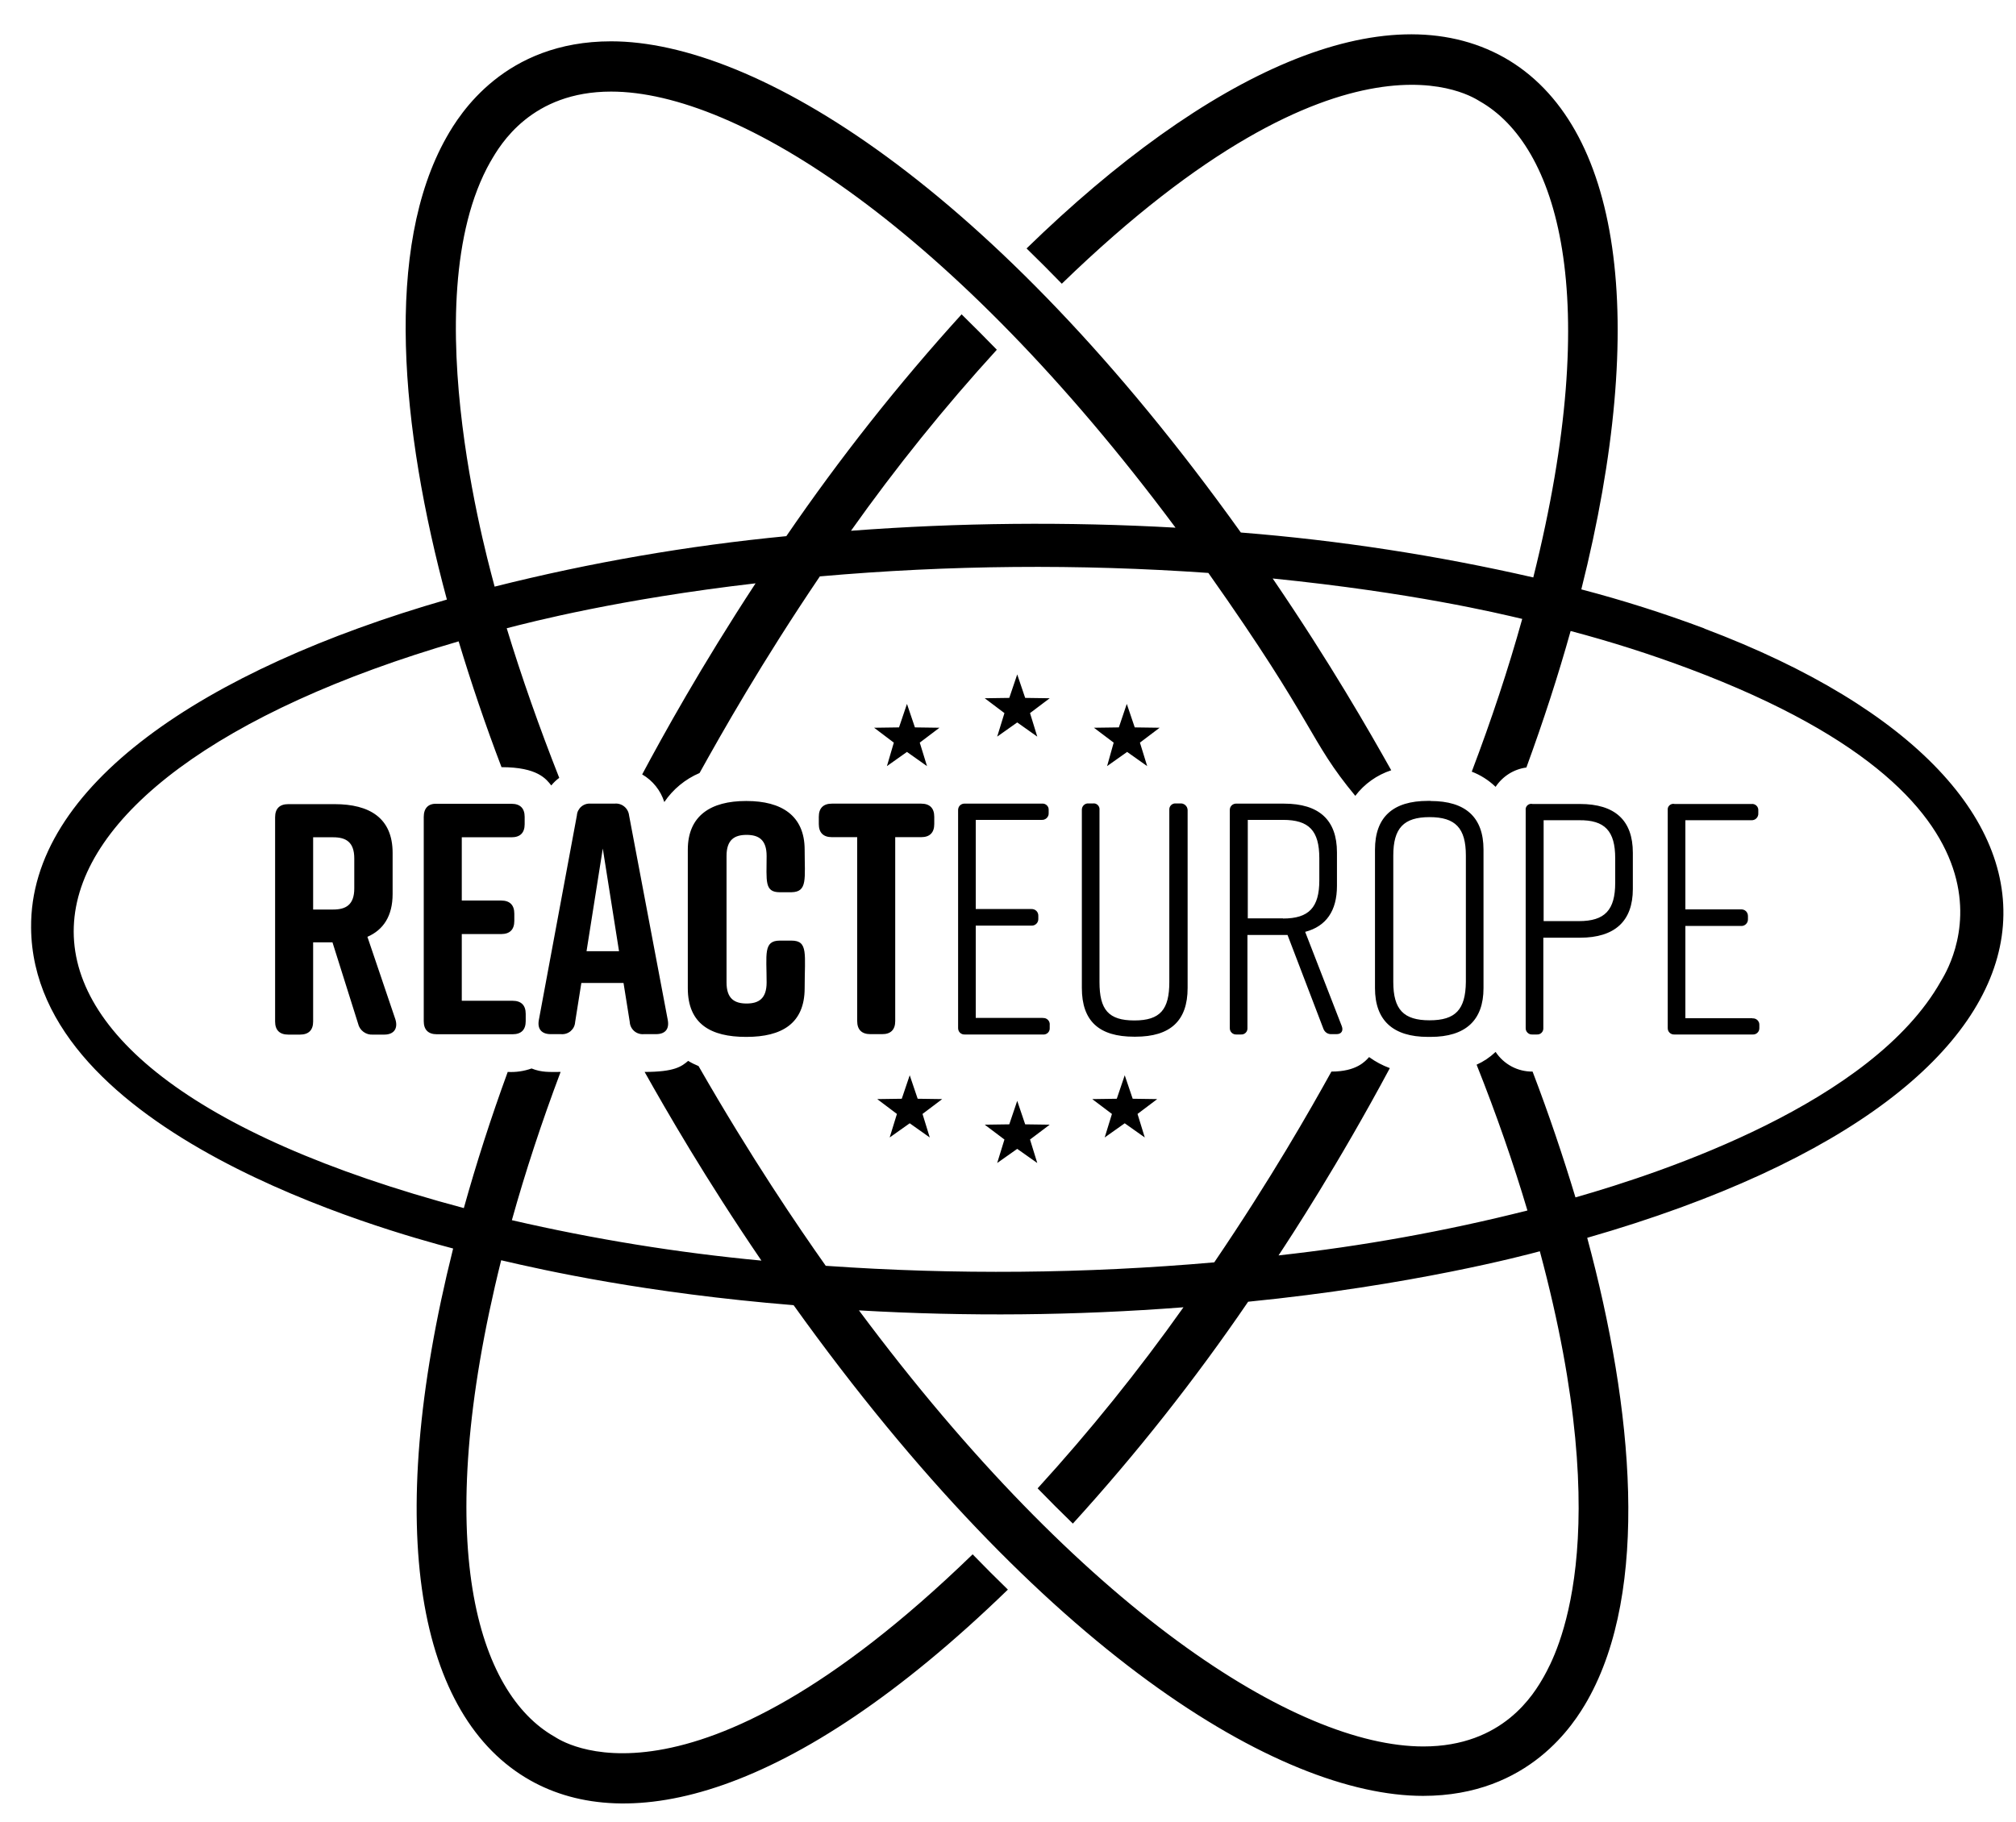 <svg width="52" height="47" viewBox="0 0 52 47" fill="none" xmlns="http://www.w3.org/2000/svg">
<g clip-path="url(#clip0_201_6567)">
<path d="M22.877 19.766L23.394 19.4L23.911 19.766L23.724 19.16L24.232 18.776L23.599 18.767L23.394 18.161L23.189 18.767L22.547 18.776L23.055 19.16L22.877 19.766ZM28.556 19.766L29.073 19.4L29.59 19.766L29.403 19.16L29.911 18.776L29.269 18.767L29.064 18.161L28.859 18.767L28.217 18.776L28.726 19.16L28.556 19.766ZM20.416 24.268H20.113C19.685 24.268 19.774 24.625 19.774 25.347C19.774 25.766 19.569 25.891 19.257 25.891C18.945 25.891 18.74 25.766 18.74 25.347V22.084C18.74 21.665 18.945 21.54 19.257 21.54C19.569 21.54 19.774 21.665 19.774 22.084C19.774 22.726 19.712 23.02 20.113 23.02H20.416C20.835 23.011 20.755 22.672 20.755 21.924C20.755 21.041 20.157 20.666 19.257 20.666H19.239C18.339 20.666 17.741 21.041 17.741 21.924V25.495C17.741 26.422 18.339 26.752 19.239 26.752H19.257C20.157 26.752 20.755 26.413 20.755 25.495C20.755 24.616 20.853 24.268 20.416 24.268ZM13.221 25.82H11.911V24.099H12.927C13.15 24.099 13.266 23.983 13.266 23.76V23.573C13.266 23.35 13.15 23.234 12.927 23.234H11.911V21.602H13.194C13.417 21.602 13.533 21.487 13.533 21.264V21.076C13.533 20.854 13.417 20.738 13.194 20.738H11.26C11.046 20.729 10.93 20.854 10.93 21.076V26.346C10.93 26.569 11.046 26.684 11.269 26.684H13.221C13.444 26.684 13.56 26.569 13.56 26.346V26.158C13.56 25.936 13.444 25.82 13.221 25.82ZM9.477 24.17C9.887 23.992 10.127 23.635 10.127 23.065V22.004C10.127 21.103 9.53 20.747 8.63 20.747H7.435C7.212 20.747 7.096 20.863 7.096 21.085V26.355C7.096 26.577 7.212 26.693 7.435 26.693H7.738C7.961 26.693 8.077 26.577 8.077 26.355V24.313H8.576L9.236 26.408C9.255 26.494 9.304 26.57 9.375 26.622C9.445 26.674 9.532 26.7 9.619 26.693H9.913C10.163 26.693 10.27 26.533 10.199 26.301L9.477 24.17ZM9.138 22.922C9.138 23.35 8.915 23.466 8.594 23.466H8.077V21.602H8.594C8.915 21.602 9.138 21.718 9.138 22.146V22.922ZM16.226 21.037C16.221 20.993 16.208 20.95 16.186 20.91C16.165 20.871 16.136 20.836 16.101 20.808C16.067 20.78 16.027 20.759 15.984 20.746C15.941 20.733 15.896 20.729 15.851 20.734H15.236C15.193 20.73 15.149 20.735 15.107 20.748C15.066 20.761 15.027 20.783 14.994 20.811C14.961 20.839 14.934 20.874 14.914 20.913C14.894 20.951 14.883 20.994 14.88 21.037L13.899 26.315C13.854 26.556 13.979 26.681 14.202 26.681H14.469C14.514 26.685 14.559 26.681 14.602 26.667C14.645 26.654 14.684 26.632 14.719 26.603C14.753 26.573 14.781 26.538 14.801 26.498C14.821 26.457 14.832 26.414 14.835 26.369L14.995 25.361H16.083L16.244 26.369C16.246 26.414 16.258 26.457 16.278 26.498C16.298 26.538 16.326 26.573 16.36 26.603C16.394 26.632 16.434 26.654 16.477 26.667C16.519 26.681 16.564 26.685 16.609 26.681H16.921C17.153 26.681 17.269 26.556 17.224 26.315L16.226 21.037ZM15.129 24.541L15.548 21.893L15.967 24.541H15.129ZM23.091 26.342V21.599H23.759C23.982 21.599 24.098 21.483 24.098 21.26V21.073C24.098 20.85 23.982 20.734 23.759 20.734H21.459C21.236 20.734 21.12 20.85 21.12 21.073V21.26C21.12 21.483 21.236 21.599 21.459 21.599H22.11V26.342C22.11 26.565 22.226 26.681 22.449 26.681H22.752C22.975 26.684 23.091 26.565 23.091 26.346V26.342ZM45.202 26.271H43.472V23.89H44.907C44.931 23.892 44.955 23.888 44.977 23.88C44.999 23.871 45.02 23.858 45.037 23.841C45.053 23.824 45.066 23.804 45.075 23.782C45.083 23.76 45.087 23.736 45.086 23.712V23.641C45.087 23.617 45.083 23.593 45.075 23.571C45.066 23.548 45.053 23.528 45.037 23.511C45.02 23.494 44.999 23.481 44.977 23.473C44.955 23.465 44.931 23.461 44.907 23.462H43.472V21.162H45.175C45.199 21.163 45.222 21.16 45.245 21.151C45.267 21.143 45.287 21.13 45.304 21.113C45.321 21.096 45.334 21.076 45.342 21.054C45.351 21.031 45.355 21.008 45.353 20.984V20.912C45.355 20.889 45.352 20.865 45.343 20.843C45.335 20.821 45.322 20.801 45.304 20.785C45.287 20.769 45.267 20.757 45.244 20.749C45.222 20.742 45.198 20.74 45.175 20.743H43.196C43.172 20.737 43.148 20.737 43.126 20.743C43.102 20.749 43.081 20.76 43.064 20.776C43.046 20.792 43.032 20.811 43.024 20.834C43.016 20.856 43.014 20.88 43.017 20.904V26.52C43.016 26.544 43.02 26.567 43.028 26.589C43.037 26.611 43.05 26.63 43.067 26.646C43.084 26.662 43.104 26.675 43.127 26.682C43.149 26.69 43.172 26.692 43.196 26.69H45.202C45.225 26.692 45.248 26.69 45.27 26.682C45.293 26.675 45.313 26.662 45.33 26.646C45.347 26.63 45.36 26.611 45.369 26.589C45.377 26.567 45.381 26.544 45.38 26.52V26.449C45.382 26.425 45.378 26.402 45.37 26.379C45.361 26.357 45.348 26.337 45.331 26.32C45.314 26.304 45.294 26.291 45.271 26.283C45.249 26.275 45.225 26.272 45.202 26.274V26.271ZM36.901 20.663H36.83C35.929 20.663 35.466 21.082 35.466 21.92V25.495C35.466 26.324 35.929 26.752 36.83 26.752H36.901C37.802 26.752 38.265 26.324 38.265 25.495V21.92C38.265 21.085 37.802 20.666 36.901 20.666V20.663ZM37.81 25.335C37.802 26.048 37.543 26.324 36.874 26.324C36.206 26.324 35.938 26.048 35.938 25.335V22.072C35.938 21.367 36.206 21.082 36.874 21.082C37.543 21.082 37.81 21.367 37.81 22.072V25.335ZM33.665 24.042C34.209 23.899 34.485 23.498 34.485 22.856V21.991C34.485 21.153 34.021 20.734 33.121 20.734H31.899C31.876 20.732 31.853 20.734 31.831 20.742C31.808 20.749 31.788 20.762 31.771 20.778C31.754 20.794 31.741 20.813 31.732 20.835C31.724 20.857 31.72 20.88 31.721 20.904V26.52C31.72 26.544 31.724 26.567 31.732 26.589C31.741 26.611 31.754 26.63 31.771 26.646C31.788 26.662 31.808 26.675 31.831 26.682C31.853 26.69 31.876 26.692 31.899 26.69H32.006C32.029 26.692 32.052 26.689 32.074 26.681C32.095 26.674 32.115 26.661 32.131 26.645C32.147 26.629 32.16 26.609 32.167 26.588C32.175 26.566 32.178 26.543 32.176 26.52V24.122H33.21L34.137 26.547C34.153 26.588 34.181 26.623 34.218 26.648C34.255 26.672 34.298 26.683 34.342 26.681H34.476C34.601 26.681 34.654 26.592 34.61 26.476L33.665 24.042ZM33.094 23.694H32.185V21.153H33.094C33.763 21.153 34.03 21.43 34.03 22.143V22.713C34.03 23.412 33.763 23.698 33.094 23.698V23.694ZM40.753 20.743H39.531C39.508 20.737 39.484 20.737 39.461 20.743C39.438 20.749 39.417 20.76 39.399 20.776C39.382 20.792 39.368 20.811 39.36 20.834C39.352 20.856 39.349 20.88 39.353 20.904V26.52C39.352 26.544 39.355 26.567 39.364 26.589C39.373 26.611 39.386 26.63 39.403 26.646C39.42 26.662 39.44 26.675 39.462 26.682C39.484 26.69 39.508 26.692 39.531 26.69H39.638C39.661 26.692 39.684 26.689 39.706 26.681C39.727 26.674 39.747 26.661 39.763 26.645C39.779 26.629 39.791 26.609 39.799 26.588C39.807 26.566 39.81 26.543 39.808 26.52V24.193H40.753C41.653 24.193 42.117 23.765 42.117 22.936V22C42.117 21.162 41.653 20.743 40.753 20.743ZM41.662 22.776C41.662 23.48 41.395 23.765 40.726 23.765H39.816V21.162H40.726C41.395 21.153 41.662 21.439 41.662 22.143V22.776ZM23.67 28.348L23.465 27.742L23.26 28.348L22.627 28.357L23.135 28.74L22.948 29.347L23.465 28.981L23.982 29.347L23.795 28.74L24.303 28.357L23.67 28.348ZM43.962 16.214C42.922 15.824 41.863 15.488 40.788 15.206C42.536 8.252 41.822 3.197 38.8 1.485C35.724 -0.241 31.142 1.869 26.479 6.41C26.782 6.705 27.085 7.008 27.388 7.32C34.743 0.187 38.051 2.55 38.167 2.612C40.164 3.745 41.377 7.587 39.549 14.898C37.066 14.329 34.545 13.941 32.006 13.739C25.596 4.779 19.471 1.066 15.762 1.066C13.016 1.066 11.857 2.939 11.518 3.539C9.905 6.392 10.332 11.046 11.527 15.469C5.242 17.278 0.766 20.292 0.802 23.938C0.846 29.252 10.003 31.766 11.688 32.212C9.86 39.514 10.787 44.302 13.676 45.933C16.172 47.342 20.372 46.468 25.997 41.012C25.694 40.718 25.391 40.414 25.088 40.102C17.733 47.235 14.416 44.872 14.309 44.81C12.321 43.687 11.099 39.853 12.927 32.515C14.033 32.774 16.654 33.362 20.47 33.674C26.88 42.626 33.005 46.334 36.705 46.334C39.451 46.334 40.61 44.462 40.949 43.865C42.554 41.021 42.135 36.367 40.94 31.936C54.518 28.031 54.866 20.328 43.962 16.218V16.214ZM12.651 4.172C12.909 3.718 13.711 2.363 15.762 2.363C19.043 2.363 24.571 5.893 30.321 13.614C27.532 13.457 24.735 13.484 21.95 13.694C23.107 12.062 24.363 10.501 25.712 9.023C25.409 8.711 25.106 8.407 24.803 8.11C23.167 9.912 21.657 11.825 20.282 13.833C17.745 14.078 15.23 14.513 12.758 15.135C12.74 15.01 10.591 7.806 12.651 4.169V4.172ZM39.825 43.25C39.567 43.704 38.773 45.059 36.714 45.059C33.442 45.059 27.914 41.547 22.155 33.808C24.944 33.97 27.741 33.943 30.526 33.728C29.369 35.361 28.113 36.921 26.764 38.4C27.067 38.712 27.37 39.015 27.673 39.309C29.311 37.508 30.822 35.596 32.194 33.585C36.411 33.166 39.353 32.382 39.718 32.283C41.742 39.808 40.12 42.715 39.825 43.25ZM40.637 30.893C40.316 29.832 39.95 28.744 39.531 27.647C39.342 27.649 39.156 27.604 38.989 27.515C38.823 27.426 38.681 27.297 38.577 27.139L38.568 27.148C38.427 27.281 38.264 27.39 38.087 27.469C38.595 28.744 39.032 30.001 39.398 31.231C37.287 31.764 35.142 32.151 32.978 32.39C33.29 31.918 34.512 30.055 35.849 27.558C35.658 27.488 35.478 27.392 35.314 27.273C35.216 27.38 34.993 27.647 34.342 27.647C33.789 28.646 32.791 30.402 31.32 32.569C27.987 32.862 24.636 32.892 21.299 32.658C20.594 31.659 19.382 29.885 18.018 27.505C17.925 27.467 17.836 27.423 17.75 27.371C17.581 27.514 17.403 27.656 16.627 27.656C17.189 28.655 18.187 30.393 19.64 32.524C17.474 32.32 15.323 31.971 13.203 31.481C13.551 30.233 13.97 28.958 14.46 27.656C14.175 27.656 13.979 27.674 13.711 27.567C13.514 27.637 13.305 27.668 13.096 27.656C12.659 28.851 12.285 30.019 11.964 31.169C-2.292 27.367 -0.545 20.146 11.83 16.547C12.151 17.608 12.517 18.696 12.936 19.793C13.863 19.793 14.086 20.096 14.22 20.265C14.279 20.191 14.348 20.125 14.425 20.069C13.908 18.758 13.453 17.466 13.07 16.209C13.694 16.048 15.958 15.46 19.489 15.05C18.071 17.216 17.108 18.963 16.564 19.98C16.837 20.139 17.04 20.393 17.135 20.693C17.36 20.361 17.676 20.101 18.044 19.944C18.624 18.901 19.64 17.1 21.147 14.871C24.48 14.577 27.831 14.547 31.168 14.782C33.977 18.758 33.745 19.07 34.958 20.533C35.192 20.224 35.516 19.994 35.885 19.873C35.314 18.857 34.316 17.109 32.827 14.925C36.429 15.29 38.622 15.816 39.264 15.968C38.907 17.252 38.47 18.571 37.962 19.909C38.187 19.995 38.393 20.126 38.568 20.292L38.577 20.301C38.666 20.166 38.783 20.052 38.92 19.965C39.057 19.879 39.211 19.823 39.371 19.802C39.808 18.607 40.191 17.43 40.512 16.28C41.553 16.555 42.58 16.882 43.588 17.261C53.047 20.818 50.185 25.097 50.06 25.32C48.295 28.45 42.919 30.242 40.637 30.893ZM30.437 20.729H30.33C30.308 20.727 30.285 20.729 30.263 20.737C30.241 20.745 30.222 20.757 30.206 20.773C30.189 20.79 30.177 20.809 30.169 20.831C30.162 20.852 30.159 20.875 30.161 20.898V25.338C30.161 26.043 29.929 26.328 29.26 26.328C28.592 26.328 28.36 26.051 28.36 25.338V20.898C28.363 20.875 28.361 20.852 28.353 20.83C28.346 20.808 28.334 20.788 28.317 20.772C28.301 20.755 28.281 20.743 28.259 20.735C28.237 20.728 28.213 20.726 28.191 20.729H28.084C28.06 20.726 28.037 20.729 28.015 20.736C27.992 20.744 27.972 20.756 27.955 20.772C27.938 20.788 27.925 20.808 27.916 20.83C27.908 20.851 27.904 20.875 27.905 20.898V25.49C27.905 26.346 28.351 26.747 29.252 26.747H29.287C30.188 26.747 30.633 26.337 30.633 25.49V20.898C30.632 20.874 30.626 20.85 30.616 20.828C30.605 20.806 30.59 20.787 30.572 20.771C30.553 20.755 30.532 20.743 30.509 20.736C30.486 20.729 30.461 20.726 30.437 20.729ZM29.216 28.348L29.011 27.742L28.806 28.348L28.173 28.357L28.681 28.74L28.494 29.347L29.011 28.981L29.528 29.347L29.341 28.74L29.849 28.357L29.216 28.348ZM26.443 29.008L26.238 28.402L26.033 29.008L25.4 29.017L25.908 29.4L25.721 30.006L26.238 29.641L26.755 30.006L26.568 29.4L27.076 29.017L26.443 29.008ZM26.898 26.262H25.168V23.881H26.604C26.627 23.883 26.651 23.879 26.673 23.871C26.696 23.862 26.716 23.849 26.733 23.832C26.75 23.815 26.763 23.795 26.771 23.773C26.78 23.751 26.783 23.727 26.782 23.703V23.632C26.783 23.608 26.78 23.584 26.771 23.562C26.763 23.54 26.75 23.519 26.733 23.502C26.716 23.486 26.696 23.473 26.673 23.464C26.651 23.456 26.627 23.452 26.604 23.453H25.168V21.153H26.871C26.895 21.155 26.919 21.151 26.941 21.142C26.963 21.134 26.983 21.121 27 21.104C27.017 21.087 27.03 21.067 27.039 21.045C27.047 21.023 27.051 20.999 27.049 20.975V20.904C27.051 20.88 27.048 20.856 27.04 20.834C27.031 20.812 27.018 20.792 27.001 20.776C26.984 20.76 26.963 20.748 26.941 20.74C26.918 20.733 26.894 20.731 26.871 20.734H24.892C24.869 20.732 24.845 20.734 24.823 20.742C24.801 20.749 24.78 20.762 24.763 20.778C24.746 20.794 24.733 20.813 24.725 20.835C24.716 20.857 24.712 20.88 24.713 20.904V26.52C24.712 26.544 24.716 26.567 24.725 26.589C24.733 26.611 24.746 26.63 24.763 26.646C24.78 26.662 24.801 26.675 24.823 26.682C24.845 26.69 24.869 26.692 24.892 26.69H26.898C26.921 26.693 26.945 26.691 26.967 26.683C26.99 26.676 27.01 26.664 27.027 26.648C27.045 26.631 27.058 26.612 27.066 26.59C27.075 26.567 27.078 26.544 27.076 26.52V26.449C27.079 26.425 27.077 26.4 27.069 26.376C27.061 26.353 27.049 26.332 27.031 26.314C27.014 26.296 26.993 26.283 26.97 26.274C26.947 26.266 26.922 26.263 26.898 26.265V26.262ZM26.238 17.4L26.033 18.006L25.4 18.015L25.908 18.398L25.721 19.005L26.238 18.639L26.755 19.005L26.568 18.398L27.076 18.015L26.443 18.006L26.238 17.4Z" fill="black"/>
</g>
<defs>
<clipPath id="clip0_201_6567">
<rect width="51.354" height="45.648" fill="white" transform="translate(0.534 0.888)"/>
</clipPath>
</defs>
</svg>
